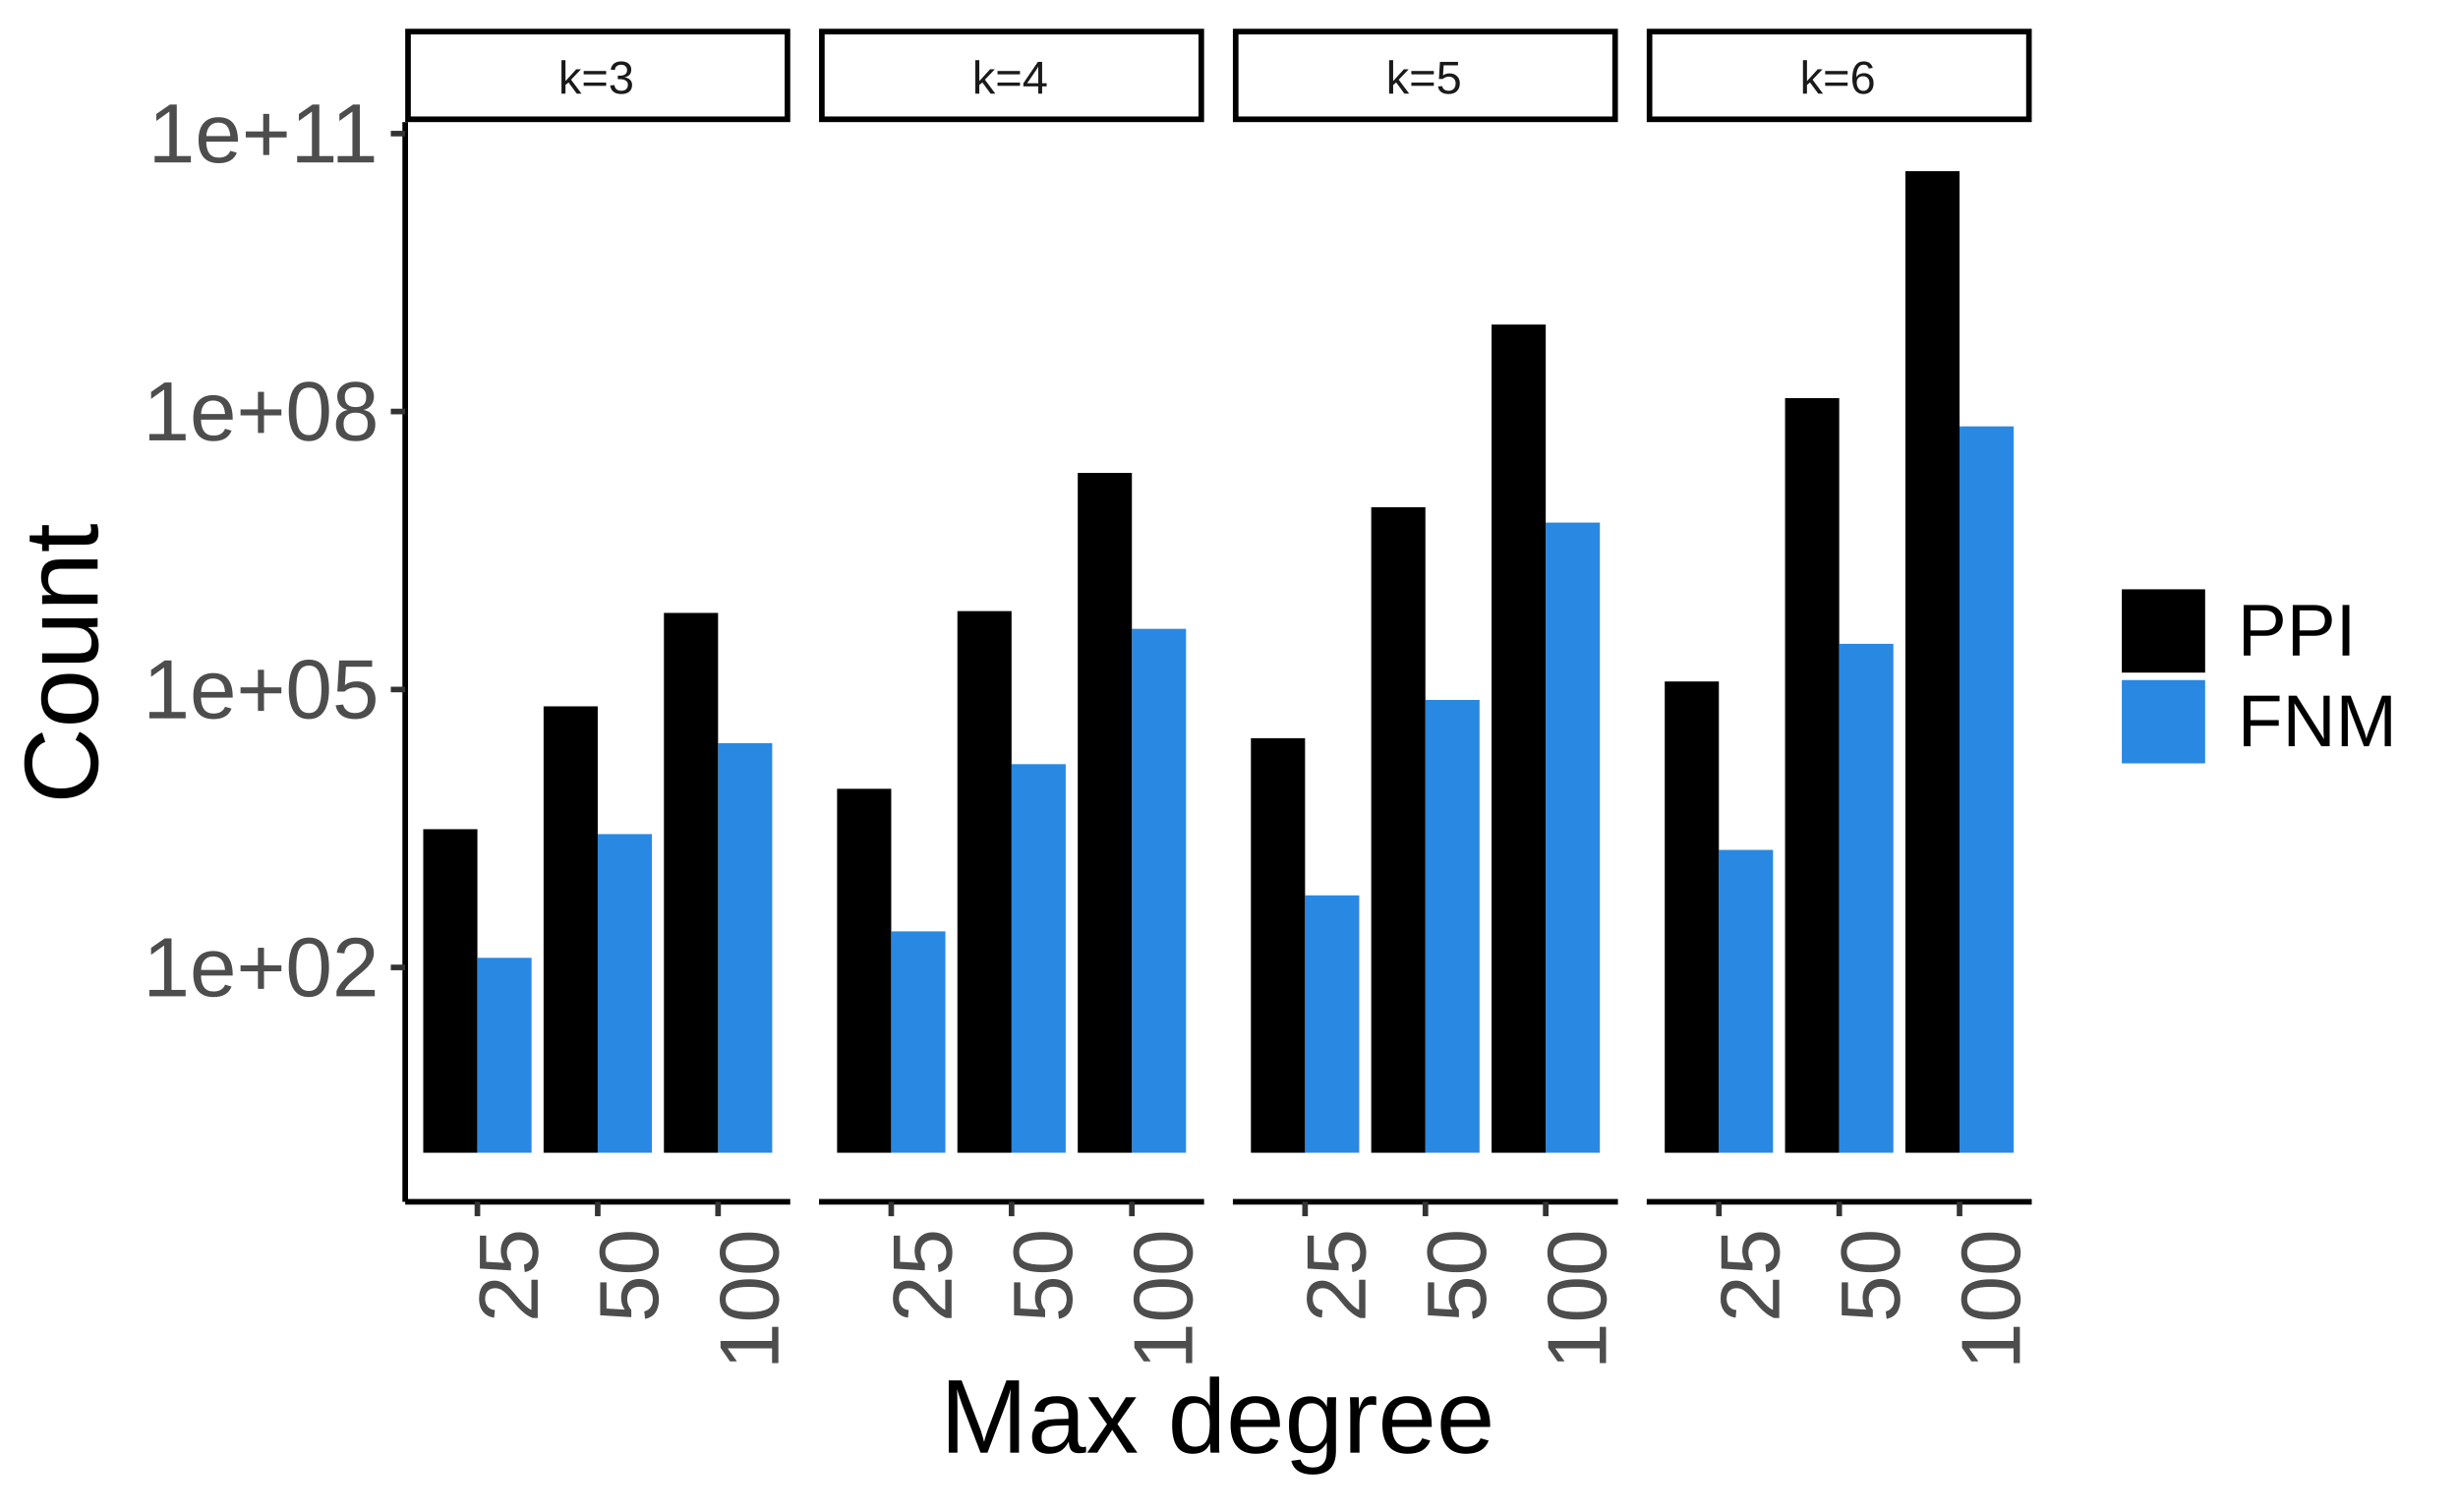 <?xml version="1.0" encoding="UTF-8"?>
<svg xmlns="http://www.w3.org/2000/svg" xmlns:xlink="http://www.w3.org/1999/xlink" width="468pt" height="288pt" viewBox="0 0 468 288" version="1.1">
<defs>
<g>
<symbol overflow="visible" id="glyph0-0">
<path style="stroke:none;" d="M 0.875 -6.047 L 5.719 -6.047 L 5.719 0 L 0.875 0 Z M 1.203 -5.719 L 1.203 -0.328 L 5.391 -0.328 L 5.391 -5.719 Z M 1.203 -5.719 "/>
</symbol>
<symbol overflow="visible" id="glyph0-1">
<path style="stroke:none;" d="M 3.5 0 L 1.938 -2.125 L 1.359 -1.656 L 1.359 0 L 0.594 0 L 0.594 -6.375 L 1.359 -6.375 L 1.359 -2.391 L 3.406 -4.641 L 4.312 -4.641 L 2.422 -2.656 L 4.406 0 Z M 3.5 0 "/>
</symbol>
<symbol overflow="visible" id="glyph0-2">
<path style="stroke:none;" d="M 0.422 -3.672 L 0.422 -4.312 L 4.703 -4.312 L 4.703 -3.672 Z M 0.422 -1.484 L 0.422 -2.109 L 4.703 -2.109 L 4.703 -1.484 Z M 0.422 -1.484 "/>
</symbol>
<symbol overflow="visible" id="glyph0-3">
<path style="stroke:none;" d="M 4.5 -1.672 C 4.5 -1.109 4.32 -0.676 3.969 -0.375 C 3.613 -0.07 3.109 0.078 2.453 0.078 C 1.836 0.078 1.348 -0.055 0.984 -0.328 C 0.617 -0.609 0.398 -1.02 0.328 -1.562 L 1.141 -1.625 C 1.234 -0.906 1.672 -0.547 2.453 -0.547 C 2.836 -0.547 3.141 -0.641 3.359 -0.828 C 3.586 -1.023 3.703 -1.316 3.703 -1.703 C 3.703 -2.023 3.57 -2.281 3.312 -2.469 C 3.062 -2.656 2.695 -2.75 2.219 -2.75 L 1.781 -2.75 L 1.781 -3.422 L 2.203 -3.422 C 2.629 -3.422 2.957 -3.508 3.188 -3.688 C 3.426 -3.875 3.547 -4.129 3.547 -4.453 C 3.547 -4.773 3.445 -5.031 3.25 -5.219 C 3.062 -5.406 2.781 -5.5 2.406 -5.5 C 2.07 -5.5 1.797 -5.41 1.578 -5.234 C 1.367 -5.066 1.25 -4.82 1.219 -4.5 L 0.438 -4.562 C 0.5 -5.062 0.703 -5.445 1.047 -5.719 C 1.398 -6 1.859 -6.141 2.422 -6.141 C 3.023 -6.141 3.492 -6 3.828 -5.719 C 4.172 -5.438 4.344 -5.047 4.344 -4.547 C 4.344 -4.148 4.234 -3.832 4.016 -3.594 C 3.797 -3.352 3.484 -3.191 3.078 -3.109 L 3.078 -3.094 C 3.523 -3.039 3.875 -2.883 4.125 -2.625 C 4.375 -2.375 4.5 -2.055 4.5 -1.672 Z M 4.5 -1.672 "/>
</symbol>
<symbol overflow="visible" id="glyph0-4">
<path style="stroke:none;" d="M 3.781 -1.375 L 3.781 0 L 3.047 0 L 3.047 -1.375 L 0.203 -1.375 L 0.203 -1.969 L 2.969 -6.047 L 3.781 -6.047 L 3.781 -1.984 L 4.641 -1.984 L 4.641 -1.375 Z M 3.047 -5.188 C 3.047 -5.164 3.008 -5.086 2.938 -4.953 C 2.863 -4.816 2.805 -4.723 2.766 -4.672 L 1.219 -2.391 L 0.984 -2.062 L 0.922 -1.984 L 3.047 -1.984 Z M 3.047 -5.188 "/>
</symbol>
<symbol overflow="visible" id="glyph0-5">
<path style="stroke:none;" d="M 4.516 -1.969 C 4.516 -1.332 4.328 -0.832 3.953 -0.469 C 3.578 -0.102 3.051 0.078 2.375 0.078 C 1.812 0.078 1.352 -0.039 1 -0.281 C 0.656 -0.531 0.441 -0.891 0.359 -1.359 L 1.141 -1.438 C 1.297 -0.844 1.711 -0.547 2.391 -0.547 C 2.805 -0.547 3.129 -0.672 3.359 -0.922 C 3.598 -1.172 3.719 -1.516 3.719 -1.953 C 3.719 -2.336 3.598 -2.645 3.359 -2.875 C 3.129 -3.113 2.812 -3.234 2.406 -3.234 C 2.195 -3.234 2.004 -3.195 1.828 -3.125 C 1.648 -3.062 1.469 -2.953 1.281 -2.797 L 0.531 -2.797 L 0.734 -6.047 L 4.172 -6.047 L 4.172 -5.391 L 1.438 -5.391 L 1.312 -3.469 C 1.656 -3.727 2.07 -3.859 2.562 -3.859 C 3.164 -3.859 3.641 -3.68 3.984 -3.328 C 4.336 -2.984 4.516 -2.531 4.516 -1.969 Z M 4.516 -1.969 "/>
</symbol>
<symbol overflow="visible" id="glyph0-6">
<path style="stroke:none;" d="M 4.5 -1.984 C 4.5 -1.336 4.328 -0.832 3.984 -0.469 C 3.641 -0.102 3.16 0.078 2.547 0.078 C 1.867 0.078 1.348 -0.172 0.984 -0.672 C 0.629 -1.18 0.453 -1.922 0.453 -2.891 C 0.453 -3.93 0.641 -4.734 1.016 -5.297 C 1.391 -5.859 1.922 -6.141 2.609 -6.141 C 3.523 -6.141 4.102 -5.727 4.344 -4.906 L 3.594 -4.781 C 3.445 -5.27 3.117 -5.516 2.609 -5.516 C 2.16 -5.516 1.816 -5.305 1.578 -4.891 C 1.336 -4.484 1.219 -3.891 1.219 -3.109 C 1.352 -3.367 1.547 -3.566 1.797 -3.703 C 2.055 -3.836 2.352 -3.906 2.688 -3.906 C 3.238 -3.906 3.676 -3.727 4 -3.375 C 4.332 -3.031 4.5 -2.566 4.5 -1.984 Z M 3.719 -1.953 C 3.719 -2.391 3.609 -2.723 3.391 -2.953 C 3.18 -3.191 2.883 -3.312 2.5 -3.312 C 2.133 -3.312 1.844 -3.207 1.625 -3 C 1.406 -2.789 1.297 -2.5 1.297 -2.125 C 1.297 -1.664 1.41 -1.285 1.641 -0.984 C 1.867 -0.68 2.164 -0.531 2.531 -0.531 C 2.895 -0.531 3.18 -0.656 3.391 -0.906 C 3.609 -1.156 3.719 -1.504 3.719 -1.953 Z M 3.719 -1.953 "/>
</symbol>
<symbol overflow="visible" id="glyph1-0">
<path style="stroke:none;" d="M -11.016 -1.609 L -11.016 -10.391 L 0 -10.391 L 0 -1.609 Z M -10.422 -2.203 L -0.594 -2.203 L -0.594 -9.797 L -10.422 -9.797 Z M -10.422 -2.203 "/>
</symbol>
<symbol overflow="visible" id="glyph1-1">
<path style="stroke:none;" d="M 0 -0.812 L -1 -0.812 C -1.602 -1.07 -2.141 -1.395 -2.609 -1.781 C -3.078 -2.164 -3.5 -2.566 -3.875 -2.984 C -4.25 -3.41 -4.598 -3.828 -4.922 -4.234 C -5.242 -4.648 -5.566 -5.023 -5.891 -5.359 C -6.211 -5.691 -6.551 -5.961 -6.906 -6.172 C -7.258 -6.379 -7.66 -6.484 -8.109 -6.484 C -8.711 -6.484 -9.18 -6.305 -9.516 -5.953 C -9.848 -5.598 -10.016 -5.102 -10.016 -4.469 C -10.016 -3.875 -9.852 -3.379 -9.531 -2.984 C -9.207 -2.598 -8.75 -2.375 -8.156 -2.312 L -8.297 -0.875 C -9.172 -0.977 -9.867 -1.348 -10.391 -1.984 C -10.91 -2.629 -11.172 -3.457 -11.172 -4.469 C -11.172 -5.582 -10.91 -6.438 -10.391 -7.031 C -9.867 -7.625 -9.125 -7.922 -8.156 -7.922 C -7.727 -7.922 -7.301 -7.82 -6.875 -7.625 C -6.457 -7.438 -6.035 -7.148 -5.609 -6.766 C -5.191 -6.379 -4.539 -5.641 -3.656 -4.547 C -3.164 -3.953 -2.723 -3.477 -2.328 -3.125 C -1.941 -2.77 -1.566 -2.516 -1.203 -2.359 L -1.203 -8.094 L 0 -8.094 Z M 0 -0.812 "/>
</symbol>
<symbol overflow="visible" id="glyph1-2">
<path style="stroke:none;" d="M -3.594 -8.234 C -2.426 -8.234 -1.508 -7.883 -0.844 -7.188 C -0.176 -6.5 0.156 -5.547 0.156 -4.328 C 0.156 -3.297 -0.066 -2.461 -0.516 -1.828 C -0.961 -1.203 -1.613 -0.805 -2.469 -0.641 L -2.625 -2.062 C -1.539 -2.363 -1 -3.129 -1 -4.359 C -1 -5.109 -1.223 -5.695 -1.672 -6.125 C -2.129 -6.551 -2.758 -6.766 -3.562 -6.766 C -4.25 -6.766 -4.805 -6.551 -5.234 -6.125 C -5.66 -5.695 -5.875 -5.117 -5.875 -4.391 C -5.875 -4.004 -5.812 -3.645 -5.688 -3.312 C -5.57 -2.988 -5.375 -2.664 -5.094 -2.344 L -5.094 -0.969 L -11.016 -1.328 L -11.016 -7.594 L -9.812 -7.594 L -9.812 -2.609 L -6.328 -2.406 C -6.797 -3.008 -7.031 -3.766 -7.031 -4.672 C -7.031 -5.754 -6.711 -6.617 -6.078 -7.266 C -5.441 -7.91 -4.613 -8.234 -3.594 -8.234 Z M -3.594 -8.234 "/>
</symbol>
<symbol overflow="visible" id="glyph1-3">
<path style="stroke:none;" d="M -5.516 -8.281 C -3.672 -8.281 -2.266 -7.953 -1.297 -7.297 C -0.328 -6.648 0.156 -5.695 0.156 -4.438 C 0.156 -3.164 -0.32 -2.211 -1.281 -1.578 C -2.25 -0.941 -3.66 -0.625 -5.516 -0.625 C -7.398 -0.625 -8.812 -0.93 -9.75 -1.547 C -10.695 -2.172 -11.172 -3.148 -11.172 -4.484 C -11.172 -5.773 -10.691 -6.727 -9.734 -7.344 C -8.785 -7.969 -7.379 -8.281 -5.516 -8.281 Z M -5.516 -6.844 C -7.098 -6.844 -8.242 -6.66 -8.953 -6.297 C -9.672 -5.93 -10.031 -5.328 -10.031 -4.484 C -10.031 -3.617 -9.676 -2.992 -8.969 -2.609 C -8.27 -2.234 -7.117 -2.047 -5.516 -2.047 C -3.953 -2.047 -2.805 -2.238 -2.078 -2.625 C -1.359 -3.008 -1 -3.617 -1 -4.453 C -1 -5.273 -1.367 -5.879 -2.109 -6.266 C -2.848 -6.648 -3.984 -6.844 -5.516 -6.844 Z M -5.516 -6.844 "/>
</symbol>
<symbol overflow="visible" id="glyph1-4">
<path style="stroke:none;" d="M 0 -1.219 L -1.203 -1.219 L -1.203 -4.031 L -9.672 -4.031 L -7.891 -1.547 L -9.219 -1.547 L -11.016 -4.141 L -11.016 -5.438 L -1.203 -5.438 L -1.203 -8.125 L 0 -8.125 Z M 0 -1.219 "/>
</symbol>
<symbol overflow="visible" id="glyph2-0">
<path style="stroke:none;" d="M 1.609 -11.016 L 10.391 -11.016 L 10.391 0 L 1.609 0 Z M 2.203 -10.422 L 2.203 -0.594 L 9.797 -0.594 L 9.797 -10.422 Z M 2.203 -10.422 "/>
</symbol>
<symbol overflow="visible" id="glyph2-1">
<path style="stroke:none;" d="M 1.219 0 L 1.219 -1.203 L 4.031 -1.203 L 4.031 -9.672 L 1.547 -7.891 L 1.547 -9.219 L 4.141 -11.016 L 5.438 -11.016 L 5.438 -1.203 L 8.125 -1.203 L 8.125 0 Z M 1.219 0 "/>
</symbol>
<symbol overflow="visible" id="glyph2-2">
<path style="stroke:none;" d="M 2.156 -3.938 C 2.156 -2.969 2.352 -2.219 2.75 -1.688 C 3.156 -1.164 3.742 -0.906 4.516 -0.906 C 5.129 -0.906 5.617 -1.023 5.984 -1.266 C 6.348 -1.516 6.598 -1.828 6.734 -2.203 L 7.969 -1.844 C 7.457 -0.508 6.305 0.156 4.516 0.156 C 3.266 0.156 2.312 -0.211 1.656 -0.953 C 1.008 -1.703 0.688 -2.812 0.688 -4.281 C 0.688 -5.676 1.008 -6.742 1.656 -7.484 C 2.312 -8.234 3.25 -8.609 4.469 -8.609 C 6.945 -8.609 8.188 -7.113 8.188 -4.125 L 8.188 -3.938 Z M 6.734 -5.016 C 6.66 -5.898 6.438 -6.547 6.062 -6.953 C 5.688 -7.367 5.145 -7.578 4.438 -7.578 C 3.758 -7.578 3.219 -7.348 2.812 -6.891 C 2.414 -6.43 2.203 -5.805 2.172 -5.016 Z M 6.734 -5.016 "/>
</symbol>
<symbol overflow="visible" id="glyph2-3">
<path style="stroke:none;" d="M 5.25 -4.75 L 5.25 -1.406 L 4.094 -1.406 L 4.094 -4.75 L 0.781 -4.75 L 0.781 -5.891 L 4.094 -5.891 L 4.094 -9.234 L 5.25 -9.234 L 5.25 -5.891 L 8.562 -5.891 L 8.562 -4.75 Z M 5.25 -4.75 "/>
</symbol>
<symbol overflow="visible" id="glyph2-4">
<path style="stroke:none;" d="M 8.281 -5.516 C 8.281 -3.672 7.953 -2.266 7.297 -1.297 C 6.648 -0.328 5.695 0.156 4.438 0.156 C 3.164 0.156 2.211 -0.32 1.578 -1.281 C 0.941 -2.25 0.625 -3.66 0.625 -5.516 C 0.625 -7.398 0.93 -8.812 1.547 -9.75 C 2.172 -10.695 3.148 -11.172 4.484 -11.172 C 5.773 -11.172 6.727 -10.691 7.344 -9.734 C 7.969 -8.785 8.281 -7.379 8.281 -5.516 Z M 6.844 -5.516 C 6.844 -7.098 6.66 -8.242 6.297 -8.953 C 5.93 -9.672 5.328 -10.031 4.484 -10.031 C 3.617 -10.031 2.992 -9.676 2.609 -8.969 C 2.234 -8.27 2.047 -7.117 2.047 -5.516 C 2.047 -3.953 2.238 -2.805 2.625 -2.078 C 3.008 -1.359 3.617 -1 4.453 -1 C 5.273 -1 5.879 -1.367 6.266 -2.109 C 6.648 -2.848 6.844 -3.984 6.844 -5.516 Z M 6.844 -5.516 "/>
</symbol>
<symbol overflow="visible" id="glyph2-5">
<path style="stroke:none;" d="M 0.812 0 L 0.812 -1 C 1.07 -1.602 1.395 -2.141 1.781 -2.609 C 2.164 -3.078 2.566 -3.5 2.984 -3.875 C 3.41 -4.25 3.828 -4.598 4.234 -4.922 C 4.648 -5.242 5.023 -5.566 5.359 -5.891 C 5.691 -6.211 5.961 -6.551 6.172 -6.906 C 6.379 -7.258 6.484 -7.66 6.484 -8.109 C 6.484 -8.711 6.305 -9.18 5.953 -9.516 C 5.598 -9.848 5.102 -10.016 4.469 -10.016 C 3.875 -10.016 3.379 -9.852 2.984 -9.531 C 2.598 -9.207 2.375 -8.75 2.312 -8.156 L 0.875 -8.297 C 0.977 -9.172 1.348 -9.867 1.984 -10.391 C 2.629 -10.91 3.457 -11.172 4.469 -11.172 C 5.582 -11.172 6.438 -10.91 7.031 -10.391 C 7.625 -9.867 7.922 -9.125 7.922 -8.156 C 7.922 -7.727 7.82 -7.301 7.625 -6.875 C 7.438 -6.457 7.148 -6.035 6.766 -5.609 C 6.379 -5.191 5.641 -4.539 4.547 -3.656 C 3.953 -3.164 3.477 -2.723 3.125 -2.328 C 2.77 -1.941 2.516 -1.566 2.359 -1.203 L 8.094 -1.203 L 8.094 0 Z M 0.812 0 "/>
</symbol>
<symbol overflow="visible" id="glyph2-6">
<path style="stroke:none;" d="M 8.234 -3.594 C 8.234 -2.426 7.883 -1.508 7.188 -0.844 C 6.5 -0.176 5.547 0.156 4.328 0.156 C 3.297 0.156 2.461 -0.066 1.828 -0.516 C 1.203 -0.961 0.805 -1.613 0.641 -2.469 L 2.062 -2.625 C 2.363 -1.539 3.129 -1 4.359 -1 C 5.109 -1 5.695 -1.223 6.125 -1.672 C 6.551 -2.129 6.766 -2.758 6.766 -3.562 C 6.766 -4.25 6.551 -4.805 6.125 -5.234 C 5.695 -5.66 5.117 -5.875 4.391 -5.875 C 4.004 -5.875 3.645 -5.812 3.312 -5.688 C 2.988 -5.57 2.664 -5.375 2.344 -5.094 L 0.969 -5.094 L 1.328 -11.016 L 7.594 -11.016 L 7.594 -9.812 L 2.609 -9.812 L 2.406 -6.328 C 3.008 -6.797 3.766 -7.031 4.672 -7.031 C 5.754 -7.031 6.617 -6.711 7.266 -6.078 C 7.91 -5.441 8.234 -4.613 8.234 -3.594 Z M 8.234 -3.594 "/>
</symbol>
<symbol overflow="visible" id="glyph2-7">
<path style="stroke:none;" d="M 8.203 -3.078 C 8.203 -2.055 7.879 -1.258 7.234 -0.688 C 6.586 -0.125 5.66 0.156 4.453 0.156 C 3.273 0.156 2.352 -0.117 1.688 -0.672 C 1.031 -1.234 0.703 -2.031 0.703 -3.062 C 0.703 -3.781 0.906 -4.383 1.312 -4.875 C 1.727 -5.363 2.254 -5.66 2.891 -5.766 L 2.891 -5.797 C 2.297 -5.93 1.82 -6.234 1.469 -6.703 C 1.125 -7.172 0.953 -7.723 0.953 -8.359 C 0.953 -9.191 1.266 -9.867 1.891 -10.391 C 2.523 -10.91 3.367 -11.172 4.422 -11.172 C 5.504 -11.172 6.359 -10.914 6.984 -10.406 C 7.617 -9.895 7.938 -9.207 7.938 -8.344 C 7.938 -7.707 7.758 -7.156 7.406 -6.688 C 7.062 -6.219 6.586 -5.926 5.984 -5.812 L 5.984 -5.781 C 6.68 -5.664 7.223 -5.363 7.609 -4.875 C 8.004 -4.395 8.203 -3.797 8.203 -3.078 Z M 6.469 -8.266 C 6.469 -9.504 5.785 -10.125 4.422 -10.125 C 3.766 -10.125 3.258 -9.969 2.906 -9.656 C 2.562 -9.344 2.391 -8.879 2.391 -8.266 C 2.391 -7.629 2.566 -7.145 2.922 -6.812 C 3.285 -6.488 3.789 -6.328 4.438 -6.328 C 5.102 -6.328 5.609 -6.477 5.953 -6.781 C 6.297 -7.082 6.469 -7.578 6.469 -8.266 Z M 6.75 -3.203 C 6.75 -3.891 6.547 -4.406 6.141 -4.75 C 5.734 -5.094 5.16 -5.266 4.422 -5.266 C 3.711 -5.266 3.156 -5.078 2.75 -4.703 C 2.352 -4.336 2.156 -3.828 2.156 -3.172 C 2.156 -1.66 2.926 -0.906 4.469 -0.906 C 5.238 -0.906 5.812 -1.086 6.188 -1.453 C 6.562 -1.816 6.75 -2.398 6.75 -3.203 Z M 6.75 -3.203 "/>
</symbol>
<symbol overflow="visible" id="glyph3-0">
<path style="stroke:none;" d="M 2 -13.766 L 12.984 -13.766 L 12.984 0 L 2 0 Z M 2.75 -13.016 L 2.75 -0.75 L 12.25 -0.75 L 12.25 -13.016 Z M 2.75 -13.016 "/>
</symbol>
<symbol overflow="visible" id="glyph3-1">
<path style="stroke:none;" d="M 13.344 0 L 13.344 -9.188 C 13.344 -10.195 13.367 -11.172 13.422 -12.109 C 13.109 -10.941 12.82 -10.031 12.562 -9.375 L 9.016 0 L 7.703 0 L 4.109 -9.375 L 3.562 -11.031 L 3.234 -12.109 L 3.266 -11.031 L 3.297 -9.188 L 3.297 0 L 1.641 0 L 1.641 -13.766 L 4.094 -13.766 L 7.75 -4.219 C 7.883 -3.832 8.008 -3.422 8.125 -2.984 C 8.25 -2.547 8.332 -2.227 8.375 -2.031 C 8.426 -2.289 8.535 -2.688 8.703 -3.219 C 8.867 -3.75 8.977 -4.082 9.031 -4.219 L 12.625 -13.766 L 15.016 -13.766 L 15.016 0 Z M 13.344 0 "/>
</symbol>
<symbol overflow="visible" id="glyph3-2">
<path style="stroke:none;" d="M 4.047 0.203 C 2.984 0.203 2.18 -0.078 1.641 -0.641 C 1.109 -1.203 0.844 -1.973 0.844 -2.953 C 0.844 -4.047 1.203 -4.883 1.922 -5.469 C 2.648 -6.051 3.812 -6.363 5.406 -6.406 L 7.781 -6.453 L 7.781 -7.016 C 7.781 -7.879 7.598 -8.492 7.234 -8.859 C 6.867 -9.234 6.297 -9.422 5.516 -9.422 C 4.734 -9.422 4.16 -9.285 3.797 -9.016 C 3.441 -8.754 3.227 -8.332 3.156 -7.75 L 1.312 -7.906 C 1.613 -9.812 3.031 -10.766 5.562 -10.766 C 6.883 -10.766 7.879 -10.457 8.547 -9.844 C 9.223 -9.238 9.562 -8.359 9.562 -7.203 L 9.562 -2.656 C 9.562 -2.133 9.629 -1.738 9.766 -1.469 C 9.898 -1.207 10.16 -1.078 10.547 -1.078 C 10.711 -1.078 10.906 -1.102 11.125 -1.156 L 11.125 -0.062 C 10.676 0.039 10.223 0.094 9.766 0.094 C 9.117 0.094 8.645 -0.07 8.344 -0.406 C 8.051 -0.75 7.883 -1.285 7.844 -2.016 L 7.781 -2.016 C 7.332 -1.211 6.812 -0.641 6.219 -0.297 C 5.625 0.035 4.898 0.203 4.047 0.203 Z M 4.438 -1.125 C 5.082 -1.125 5.656 -1.27 6.156 -1.562 C 6.664 -1.852 7.062 -2.254 7.344 -2.766 C 7.633 -3.273 7.781 -3.801 7.781 -4.344 L 7.781 -5.219 L 5.859 -5.172 C 5.035 -5.16 4.41 -5.078 3.984 -4.922 C 3.555 -4.766 3.227 -4.523 3 -4.203 C 2.77 -3.879 2.656 -3.453 2.656 -2.922 C 2.656 -2.348 2.805 -1.906 3.109 -1.594 C 3.422 -1.281 3.863 -1.125 4.438 -1.125 Z M 4.438 -1.125 "/>
</symbol>
<symbol overflow="visible" id="glyph3-3">
<path style="stroke:none;" d="M 7.828 0 L 4.984 -4.344 L 2.125 0 L 0.219 0 L 3.984 -5.438 L 0.406 -10.562 L 2.344 -10.562 L 4.984 -6.453 L 7.594 -10.562 L 9.562 -10.562 L 5.984 -5.453 L 9.781 0 Z M 7.828 0 "/>
</symbol>
<symbol overflow="visible" id="glyph3-4">
<path style="stroke:none;" d=""/>
</symbol>
<symbol overflow="visible" id="glyph3-5">
<path style="stroke:none;" d="M 8.016 -1.703 C 7.691 -1.023 7.258 -0.535 6.719 -0.234 C 6.188 0.055 5.523 0.203 4.734 0.203 C 3.391 0.203 2.406 -0.242 1.781 -1.141 C 1.156 -2.047 0.844 -3.41 0.844 -5.234 C 0.844 -8.922 2.141 -10.766 4.734 -10.766 C 5.523 -10.766 6.188 -10.617 6.719 -10.328 C 7.258 -10.035 7.691 -9.566 8.016 -8.922 L 8.031 -8.922 L 8.016 -10.109 L 8.016 -14.5 L 9.781 -14.5 L 9.781 -2.172 C 9.781 -1.078 9.797 -0.352 9.828 0 L 8.156 0 C 8.133 -0.102 8.113 -0.344 8.094 -0.719 C 8.07 -1.102 8.062 -1.43 8.062 -1.703 Z M 2.688 -5.297 C 2.688 -3.816 2.879 -2.754 3.266 -2.109 C 3.66 -1.473 4.297 -1.156 5.172 -1.156 C 6.172 -1.156 6.895 -1.5 7.344 -2.188 C 7.789 -2.883 8.016 -3.957 8.016 -5.406 C 8.016 -6.812 7.789 -7.836 7.344 -8.484 C 6.895 -9.141 6.18 -9.469 5.203 -9.469 C 4.316 -9.469 3.676 -9.141 3.281 -8.484 C 2.883 -7.828 2.688 -6.766 2.688 -5.297 Z M 2.688 -5.297 "/>
</symbol>
<symbol overflow="visible" id="glyph3-6">
<path style="stroke:none;" d="M 2.703 -4.906 C 2.703 -3.695 2.953 -2.766 3.453 -2.109 C 3.953 -1.453 4.68 -1.125 5.641 -1.125 C 6.398 -1.125 7.008 -1.273 7.469 -1.578 C 7.938 -1.891 8.25 -2.281 8.406 -2.75 L 9.953 -2.312 C 9.316 -0.633 7.879 0.203 5.641 0.203 C 4.078 0.203 2.883 -0.258 2.062 -1.188 C 1.25 -2.125 0.844 -3.516 0.844 -5.359 C 0.844 -7.098 1.25 -8.43 2.062 -9.359 C 2.883 -10.297 4.055 -10.766 5.578 -10.766 C 8.68 -10.766 10.234 -8.891 10.234 -5.141 L 10.234 -4.906 Z M 8.422 -6.266 C 8.316 -7.379 8.031 -8.191 7.562 -8.703 C 7.094 -9.211 6.422 -9.469 5.547 -9.469 C 4.691 -9.469 4.016 -9.18 3.516 -8.609 C 3.023 -8.035 2.758 -7.254 2.719 -6.266 Z M 8.422 -6.266 "/>
</symbol>
<symbol overflow="visible" id="glyph3-7">
<path style="stroke:none;" d="M 5.359 4.156 C 4.203 4.156 3.281 3.926 2.594 3.469 C 1.914 3.02 1.477 2.379 1.281 1.547 L 3.047 1.297 C 3.16 1.773 3.414 2.145 3.812 2.406 C 4.219 2.676 4.75 2.812 5.406 2.812 C 7.156 2.812 8.031 1.785 8.031 -0.266 L 8.031 -1.969 L 8.016 -1.969 C 7.68 -1.289 7.223 -0.781 6.641 -0.438 C 6.055 -0.094 5.379 0.078 4.609 0.078 C 3.316 0.078 2.363 -0.348 1.75 -1.203 C 1.145 -2.066 0.844 -3.422 0.844 -5.266 C 0.844 -7.129 1.164 -8.504 1.812 -9.391 C 2.469 -10.285 3.469 -10.734 4.812 -10.734 C 5.551 -10.734 6.195 -10.562 6.75 -10.219 C 7.301 -9.875 7.727 -9.391 8.031 -8.766 L 8.047 -8.766 C 8.047 -8.953 8.055 -9.285 8.078 -9.766 C 8.109 -10.254 8.141 -10.52 8.172 -10.562 L 9.828 -10.562 C 9.797 -10.219 9.781 -9.488 9.781 -8.375 L 9.781 -0.297 C 9.781 2.672 8.305 4.156 5.359 4.156 Z M 8.031 -5.281 C 8.031 -6.145 7.91 -6.883 7.672 -7.5 C 7.441 -8.125 7.113 -8.598 6.688 -8.922 C 6.258 -9.254 5.773 -9.422 5.234 -9.422 C 4.336 -9.422 3.68 -9.094 3.266 -8.438 C 2.859 -7.789 2.656 -6.738 2.656 -5.281 C 2.656 -3.832 2.848 -2.789 3.234 -2.156 C 3.617 -1.531 4.273 -1.219 5.203 -1.219 C 5.754 -1.219 6.242 -1.379 6.672 -1.703 C 7.109 -2.035 7.441 -2.504 7.672 -3.109 C 7.91 -3.723 8.031 -4.445 8.031 -5.281 Z M 8.031 -5.281 "/>
</symbol>
<symbol overflow="visible" id="glyph3-8">
<path style="stroke:none;" d="M 1.391 0 L 1.391 -8.109 C 1.391 -8.848 1.367 -9.664 1.328 -10.562 L 2.984 -10.562 C 3.035 -9.363 3.062 -8.645 3.062 -8.406 L 3.109 -8.406 C 3.391 -9.312 3.711 -9.93 4.078 -10.266 C 4.441 -10.598 4.953 -10.766 5.609 -10.766 C 5.848 -10.766 6.086 -10.734 6.328 -10.672 L 6.328 -9.047 C 6.098 -9.117 5.785 -9.156 5.391 -9.156 C 4.66 -9.156 4.102 -8.836 3.719 -8.203 C 3.332 -7.578 3.141 -6.68 3.141 -5.516 L 3.141 0 Z M 1.391 0 "/>
</symbol>
<symbol overflow="visible" id="glyph4-0">
<path style="stroke:none;" d="M -13.766 -2 L -13.766 -12.984 L 0 -12.984 L 0 -2 Z M -13.016 -2.75 L -0.75 -2.75 L -0.75 -12.25 L -13.016 -12.25 Z M -13.016 -2.75 "/>
</symbol>
<symbol overflow="visible" id="glyph4-1">
<path style="stroke:none;" d="M -12.438 -7.734 C -12.438 -6.211 -11.945 -5.023 -10.969 -4.172 C -9.988 -3.328 -8.645 -2.906 -6.938 -2.906 C -5.258 -2.906 -3.906 -3.348 -2.875 -4.234 C -1.852 -5.117 -1.344 -6.312 -1.344 -7.812 C -1.344 -9.738 -2.297 -11.188 -4.203 -12.156 L -3.438 -13.688 C -2.25 -13.113 -1.344 -12.312 -0.719 -11.281 C -0.102 -10.258 0.203 -9.07 0.203 -7.719 C 0.203 -6.332 -0.082 -5.133 -0.656 -4.125 C -1.238 -3.113 -2.066 -2.344 -3.141 -1.812 C -4.211 -1.281 -5.477 -1.016 -6.938 -1.016 C -9.133 -1.016 -10.852 -1.609 -12.094 -2.797 C -13.344 -3.984 -13.969 -5.625 -13.969 -7.719 C -13.969 -9.176 -13.68 -10.395 -13.109 -11.375 C -12.535 -12.363 -11.688 -13.094 -10.562 -13.562 L -9.969 -11.781 C -10.77 -11.469 -11.379 -10.957 -11.797 -10.25 C -12.223 -9.539 -12.438 -8.703 -12.438 -7.734 Z M -12.438 -7.734 "/>
</symbol>
<symbol overflow="visible" id="glyph4-2">
<path style="stroke:none;" d="M -5.297 -10.281 C -3.441 -10.281 -2.062 -9.875 -1.156 -9.062 C -0.25 -8.25 0.203 -7.066 0.203 -5.516 C 0.203 -3.973 -0.266 -2.805 -1.203 -2.016 C -2.148 -1.234 -3.516 -0.844 -5.297 -0.844 C -8.941 -0.844 -10.766 -2.422 -10.766 -5.578 C -10.766 -7.191 -10.316 -8.379 -9.422 -9.141 C -8.535 -9.898 -7.16 -10.281 -5.297 -10.281 Z M -5.297 -8.438 C -6.754 -8.438 -7.812 -8.219 -8.469 -7.781 C -9.133 -7.352 -9.469 -6.629 -9.469 -5.609 C -9.469 -4.578 -9.129 -3.832 -8.453 -3.375 C -7.773 -2.914 -6.723 -2.688 -5.297 -2.688 C -3.898 -2.688 -2.852 -2.91 -2.156 -3.359 C -1.457 -3.816 -1.109 -4.531 -1.109 -5.5 C -1.109 -6.551 -1.445 -7.301 -2.125 -7.75 C -2.801 -8.207 -3.859 -8.438 -5.297 -8.438 Z M -5.297 -8.438 "/>
</symbol>
<symbol overflow="visible" id="glyph4-3">
<path style="stroke:none;" d="M -10.562 -3.062 L -3.875 -3.062 C -3.176 -3.062 -2.633 -3.129 -2.25 -3.266 C -1.863 -3.41 -1.582 -3.629 -1.406 -3.922 C -1.238 -4.223 -1.156 -4.664 -1.156 -5.25 C -1.156 -6.094 -1.445 -6.758 -2.031 -7.25 C -2.613 -7.738 -3.414 -7.984 -4.438 -7.984 L -10.562 -7.984 L -10.562 -9.734 L -2.25 -9.734 C -1.02 -9.734 -0.27 -9.754 0 -9.797 L 0 -8.141 C -0.031 -8.129 -0.117 -8.117 -0.266 -8.109 C -0.41 -8.109 -0.57 -8.102 -0.75 -8.094 C -0.938 -8.082 -1.289 -8.07 -1.812 -8.062 L -1.812 -8.031 C -1.082 -7.625 -0.562 -7.156 -0.25 -6.625 C 0.051 -6.094 0.203 -5.438 0.203 -4.656 C 0.203 -3.488 -0.082 -2.633 -0.656 -2.094 C -1.238 -1.562 -2.195 -1.297 -3.531 -1.297 L -10.562 -1.297 Z M -10.562 -3.062 "/>
</symbol>
<symbol overflow="visible" id="glyph4-4">
<path style="stroke:none;" d="M 0 -8.062 L -6.703 -8.062 C -7.398 -8.062 -7.938 -7.988 -8.312 -7.844 C -8.695 -7.707 -8.973 -7.488 -9.141 -7.188 C -9.316 -6.895 -9.406 -6.457 -9.406 -5.875 C -9.406 -5.031 -9.113 -4.363 -8.531 -3.875 C -7.957 -3.383 -7.156 -3.141 -6.125 -3.141 L 0 -3.141 L 0 -1.391 L -8.312 -1.391 C -9.539 -1.391 -10.289 -1.367 -10.562 -1.328 L -10.562 -2.984 C -10.531 -2.992 -10.441 -3 -10.297 -3 C -10.16 -3.008 -10 -3.02 -9.812 -3.031 C -9.625 -3.039 -9.273 -3.051 -8.766 -3.062 L -8.766 -3.094 C -9.492 -3.5 -10.008 -3.969 -10.312 -4.5 C -10.613 -5.031 -10.766 -5.688 -10.766 -6.469 C -10.766 -7.633 -10.473 -8.484 -9.891 -9.016 C -9.316 -9.555 -8.367 -9.828 -7.047 -9.828 L 0 -9.828 Z M 0 -8.062 "/>
</symbol>
<symbol overflow="visible" id="glyph4-5">
<path style="stroke:none;" d="M -0.078 -5.406 C 0.078 -4.832 0.156 -4.242 0.156 -3.641 C 0.156 -2.234 -0.641 -1.531 -2.234 -1.531 L -9.281 -1.531 L -9.281 -0.297 L -10.562 -0.297 L -10.562 -1.594 L -12.938 -2.109 L -12.938 -3.281 L -10.562 -3.281 L -10.562 -5.234 L -9.281 -5.234 L -9.281 -3.281 L -2.625 -3.281 C -2.113 -3.281 -1.754 -3.363 -1.547 -3.531 C -1.336 -3.695 -1.234 -3.984 -1.234 -4.391 C -1.234 -4.629 -1.281 -4.969 -1.375 -5.406 Z M -0.078 -5.406 "/>
</symbol>
<symbol overflow="visible" id="glyph5-0">
<path style="stroke:none;" d="M 1.406 -9.625 L 9.094 -9.625 L 9.094 0 L 1.406 0 Z M 1.922 -9.109 L 1.922 -0.516 L 8.578 -0.516 L 8.578 -9.109 Z M 1.922 -9.109 "/>
</symbol>
<symbol overflow="visible" id="glyph5-1">
<path style="stroke:none;" d="M 8.594 -6.734 C 8.594 -5.816 8.297 -5.086 7.703 -4.547 C 7.109 -4.016 6.301 -3.75 5.281 -3.75 L 2.453 -3.75 L 2.453 0 L 1.156 0 L 1.156 -9.625 L 5.203 -9.625 C 6.285 -9.625 7.117 -9.367 7.703 -8.859 C 8.297 -8.359 8.594 -7.648 8.594 -6.734 Z M 7.281 -6.719 C 7.281 -7.969 6.535 -8.594 5.047 -8.594 L 2.453 -8.594 L 2.453 -4.781 L 5.094 -4.781 C 6.551 -4.781 7.281 -5.426 7.281 -6.719 Z M 7.281 -6.719 "/>
</symbol>
<symbol overflow="visible" id="glyph5-2">
<path style="stroke:none;" d="M 1.297 0 L 1.297 -9.625 L 2.594 -9.625 L 2.594 0 Z M 1.297 0 "/>
</symbol>
<symbol overflow="visible" id="glyph5-3">
<path style="stroke:none;" d="M 2.453 -8.562 L 2.453 -4.984 L 7.828 -4.984 L 7.828 -3.906 L 2.453 -3.906 L 2.453 0 L 1.156 0 L 1.156 -9.625 L 7.984 -9.625 L 7.984 -8.562 Z M 2.453 -8.562 "/>
</symbol>
<symbol overflow="visible" id="glyph5-4">
<path style="stroke:none;" d="M 7.391 0 L 2.25 -8.203 L 2.281 -7.547 L 2.312 -6.406 L 2.312 0 L 1.156 0 L 1.156 -9.625 L 2.672 -9.625 L 7.875 -1.375 C 7.82 -2.27 7.797 -2.914 7.797 -3.312 L 7.797 -9.625 L 8.969 -9.625 L 8.969 0 Z M 7.391 0 "/>
</symbol>
<symbol overflow="visible" id="glyph5-5">
<path style="stroke:none;" d="M 9.344 0 L 9.344 -6.422 C 9.344 -7.141 9.363 -7.828 9.406 -8.484 C 9.176 -7.66 8.973 -7.02 8.797 -6.562 L 6.312 0 L 5.391 0 L 2.875 -6.562 L 2.484 -7.719 L 2.266 -8.484 L 2.281 -7.719 L 2.312 -6.422 L 2.312 0 L 1.156 0 L 1.156 -9.625 L 2.859 -9.625 L 5.422 -2.953 C 5.516 -2.68 5.602 -2.391 5.688 -2.078 C 5.77 -1.773 5.828 -1.555 5.859 -1.422 C 5.891 -1.609 5.961 -1.883 6.078 -2.25 C 6.203 -2.625 6.285 -2.859 6.328 -2.953 L 8.844 -9.625 L 10.516 -9.625 L 10.516 0 Z M 9.344 0 "/>
</symbol>
</g>
<clipPath id="clip1">
  <path d="M 77.152 23.246 L 150.465 23.246 L 150.465 228.848 L 77.152 228.848 Z M 77.152 23.246 "/>
</clipPath>
<clipPath id="clip2">
  <path d="M 155.945 23.246 L 229.258 23.246 L 229.258 228.848 L 155.945 228.848 Z M 155.945 23.246 "/>
</clipPath>
<clipPath id="clip3">
  <path d="M 234.738 23.246 L 308.051 23.246 L 308.051 228.848 L 234.738 228.848 Z M 234.738 23.246 "/>
</clipPath>
<clipPath id="clip4">
  <path d="M 313.531 23.246 L 386.844 23.246 L 386.844 228.848 L 313.531 228.848 Z M 313.531 23.246 "/>
</clipPath>
<clipPath id="clip5">
  <path d="M 77.152 5.48 L 150.465 5.48 L 150.465 23.246 L 77.152 23.246 Z M 77.152 5.48 "/>
</clipPath>
<clipPath id="clip6">
  <path d="M 155.945 5.48 L 229.258 5.48 L 229.258 23.246 L 155.945 23.246 Z M 155.945 5.48 "/>
</clipPath>
<clipPath id="clip7">
  <path d="M 234.738 5.48 L 308.051 5.48 L 308.051 23.246 L 234.738 23.246 Z M 234.738 5.48 "/>
</clipPath>
<clipPath id="clip8">
  <path d="M 313.531 5.48 L 386.844 5.48 L 386.844 23.246 L 313.531 23.246 Z M 313.531 5.48 "/>
</clipPath>
</defs>
<g id="surface20290">
<rect x="0" y="0" width="468" height="288" style="fill:rgb(100%,100%,100%);fill-opacity:1;stroke:none;"/>
<rect x="0" y="0" width="468" height="288" style="fill:rgb(100%,100%,100%);fill-opacity:1;stroke:none;"/>
<path style="fill:none;stroke-width:1.067;stroke-linecap:round;stroke-linejoin:round;stroke:rgb(100%,100%,100%);stroke-opacity:1;stroke-miterlimit:10;" d="M 0 288 L 468 288 L 468 0 L 0 0 Z M 0 288 "/>
<g clip-path="url(#clip1)" clip-rule="nonzero">
<path style=" stroke:none;fill-rule:nonzero;fill:rgb(100%,100%,100%);fill-opacity:1;" d="M 77.152 228.848 L 150.465 228.848 L 150.465 23.246 L 77.152 23.246 Z M 77.152 228.848 "/>
</g>
<path style=" stroke:none;fill-rule:nonzero;fill:rgb(16.078%,53.333%,88.627%);fill-opacity:1;" d="M 90.898 219.504 L 101.207 219.504 L 101.207 182.387 L 90.898 182.387 Z M 90.898 219.504 "/>
<path style=" stroke:none;fill-rule:nonzero;fill:rgb(0%,0%,0%);fill-opacity:1;" d="M 80.586 219.504 L 90.895 219.504 L 90.895 157.895 L 80.586 157.895 Z M 80.586 219.504 "/>
<path style=" stroke:none;fill-rule:nonzero;fill:rgb(16.078%,53.333%,88.627%);fill-opacity:1;" d="M 113.809 219.504 L 124.117 219.504 L 124.117 158.828 L 113.809 158.828 Z M 113.809 219.504 "/>
<path style=" stroke:none;fill-rule:nonzero;fill:rgb(0%,0%,0%);fill-opacity:1;" d="M 103.496 219.504 L 113.805 219.504 L 113.805 134.5 L 103.496 134.5 Z M 103.496 219.504 "/>
<path style=" stroke:none;fill-rule:nonzero;fill:rgb(16.078%,53.333%,88.627%);fill-opacity:1;" d="M 136.719 219.504 L 147.027 219.504 L 147.027 141.52 L 136.719 141.52 Z M 136.719 219.504 "/>
<path style=" stroke:none;fill-rule:nonzero;fill:rgb(0%,0%,0%);fill-opacity:1;" d="M 126.41 219.504 L 136.719 219.504 L 136.719 116.711 L 126.41 116.711 Z M 126.41 219.504 "/>
<g clip-path="url(#clip2)" clip-rule="nonzero">
<path style=" stroke:none;fill-rule:nonzero;fill:rgb(100%,100%,100%);fill-opacity:1;" d="M 155.945 228.848 L 229.258 228.848 L 229.258 23.246 L 155.945 23.246 Z M 155.945 228.848 "/>
</g>
<path style=" stroke:none;fill-rule:nonzero;fill:rgb(16.078%,53.333%,88.627%);fill-opacity:1;" d="M 169.691 219.504 L 180 219.504 L 180 177.352 L 169.691 177.352 Z M 169.691 219.504 "/>
<path style=" stroke:none;fill-rule:nonzero;fill:rgb(0%,0%,0%);fill-opacity:1;" d="M 159.379 219.504 L 169.688 219.504 L 169.688 150.203 L 159.379 150.203 Z M 159.379 219.504 "/>
<path style=" stroke:none;fill-rule:nonzero;fill:rgb(16.078%,53.333%,88.627%);fill-opacity:1;" d="M 192.602 219.504 L 202.91 219.504 L 202.91 145.512 L 192.602 145.512 Z M 192.602 219.504 "/>
<path style=" stroke:none;fill-rule:nonzero;fill:rgb(0%,0%,0%);fill-opacity:1;" d="M 182.289 219.504 L 192.598 219.504 L 192.598 116.367 L 182.289 116.367 Z M 182.289 219.504 "/>
<path style=" stroke:none;fill-rule:nonzero;fill:rgb(16.078%,53.333%,88.627%);fill-opacity:1;" d="M 215.512 219.504 L 225.82 219.504 L 225.82 119.742 L 215.512 119.742 Z M 215.512 219.504 "/>
<path style=" stroke:none;fill-rule:nonzero;fill:rgb(0%,0%,0%);fill-opacity:1;" d="M 205.203 219.504 L 215.512 219.504 L 215.512 90.055 L 205.203 90.055 Z M 205.203 219.504 "/>
<g clip-path="url(#clip3)" clip-rule="nonzero">
<path style=" stroke:none;fill-rule:nonzero;fill:rgb(100%,100%,100%);fill-opacity:1;" d="M 234.738 228.848 L 308.051 228.848 L 308.051 23.246 L 234.738 23.246 Z M 234.738 228.848 "/>
</g>
<path style=" stroke:none;fill-rule:nonzero;fill:rgb(16.078%,53.333%,88.627%);fill-opacity:1;" d="M 248.484 219.504 L 258.793 219.504 L 258.793 170.492 L 248.484 170.492 Z M 248.484 219.504 "/>
<path style=" stroke:none;fill-rule:nonzero;fill:rgb(0%,0%,0%);fill-opacity:1;" d="M 238.172 219.504 L 248.48 219.504 L 248.48 140.566 L 238.172 140.566 Z M 238.172 219.504 "/>
<path style=" stroke:none;fill-rule:nonzero;fill:rgb(16.078%,53.333%,88.627%);fill-opacity:1;" d="M 271.395 219.504 L 281.703 219.504 L 281.703 133.285 L 271.395 133.285 Z M 271.395 219.504 "/>
<path style=" stroke:none;fill-rule:nonzero;fill:rgb(0%,0%,0%);fill-opacity:1;" d="M 261.082 219.504 L 271.391 219.504 L 271.391 96.586 L 261.082 96.586 Z M 261.082 219.504 "/>
<path style=" stroke:none;fill-rule:nonzero;fill:rgb(16.078%,53.333%,88.627%);fill-opacity:1;" d="M 294.305 219.504 L 304.613 219.504 L 304.613 99.512 L 294.305 99.512 Z M 294.305 219.504 "/>
<path style=" stroke:none;fill-rule:nonzero;fill:rgb(0%,0%,0%);fill-opacity:1;" d="M 283.996 219.504 L 294.305 219.504 L 294.305 61.805 L 283.996 61.805 Z M 283.996 219.504 "/>
<g clip-path="url(#clip4)" clip-rule="nonzero">
<path style=" stroke:none;fill-rule:nonzero;fill:rgb(100%,100%,100%);fill-opacity:1;" d="M 313.531 228.848 L 386.844 228.848 L 386.844 23.246 L 313.531 23.246 Z M 313.531 228.848 "/>
</g>
<path style=" stroke:none;fill-rule:nonzero;fill:rgb(16.078%,53.333%,88.627%);fill-opacity:1;" d="M 327.277 219.504 L 337.586 219.504 L 337.586 161.84 L 327.277 161.84 Z M 327.277 219.504 "/>
<path style=" stroke:none;fill-rule:nonzero;fill:rgb(0%,0%,0%);fill-opacity:1;" d="M 316.965 219.504 L 327.273 219.504 L 327.273 129.766 L 316.965 129.766 Z M 316.965 219.504 "/>
<path style=" stroke:none;fill-rule:nonzero;fill:rgb(16.078%,53.333%,88.627%);fill-opacity:1;" d="M 350.188 219.504 L 360.496 219.504 L 360.496 122.598 L 350.188 122.598 Z M 350.188 219.504 "/>
<path style=" stroke:none;fill-rule:nonzero;fill:rgb(0%,0%,0%);fill-opacity:1;" d="M 339.875 219.504 L 350.184 219.504 L 350.184 75.809 L 339.875 75.809 Z M 339.875 219.504 "/>
<path style=" stroke:none;fill-rule:nonzero;fill:rgb(16.078%,53.333%,88.627%);fill-opacity:1;" d="M 373.098 219.504 L 383.406 219.504 L 383.406 81.191 L 373.098 81.191 Z M 373.098 219.504 "/>
<path style=" stroke:none;fill-rule:nonzero;fill:rgb(0%,0%,0%);fill-opacity:1;" d="M 362.789 219.504 L 373.098 219.504 L 373.098 32.594 L 362.789 32.594 Z M 362.789 219.504 "/>
<g clip-path="url(#clip5)" clip-rule="nonzero">
<path style="fill-rule:nonzero;fill:rgb(100%,100%,100%);fill-opacity:1;stroke-width:2.134;stroke-linecap:round;stroke-linejoin:round;stroke:rgb(0%,0%,0%);stroke-opacity:1;stroke-miterlimit:10;" d="M 77.152 23.246 L 150.465 23.246 L 150.465 5.48 L 77.152 5.48 Z M 77.152 23.246 "/>
</g>
<g style="fill:rgb(10.196%,10.196%,10.196%);fill-opacity:1;">
  <use xlink:href="#glyph0-1" x="106.309" y="17.829"/>
  <use xlink:href="#glyph0-2" x="110.709" y="17.829"/>
  <use xlink:href="#glyph0-3" x="115.848" y="17.829"/>
</g>
<g clip-path="url(#clip6)" clip-rule="nonzero">
<path style="fill-rule:nonzero;fill:rgb(100%,100%,100%);fill-opacity:1;stroke-width:2.134;stroke-linecap:round;stroke-linejoin:round;stroke:rgb(0%,0%,0%);stroke-opacity:1;stroke-miterlimit:10;" d="M 155.945 23.246 L 229.258 23.246 L 229.258 5.48 L 155.945 5.48 Z M 155.945 23.246 "/>
</g>
<g style="fill:rgb(10.196%,10.196%,10.196%);fill-opacity:1;">
  <use xlink:href="#glyph0-1" x="185.102" y="17.829"/>
  <use xlink:href="#glyph0-2" x="189.502" y="17.829"/>
  <use xlink:href="#glyph0-4" x="194.641" y="17.829"/>
</g>
<g clip-path="url(#clip7)" clip-rule="nonzero">
<path style="fill-rule:nonzero;fill:rgb(100%,100%,100%);fill-opacity:1;stroke-width:2.134;stroke-linecap:round;stroke-linejoin:round;stroke:rgb(0%,0%,0%);stroke-opacity:1;stroke-miterlimit:10;" d="M 234.738 23.246 L 308.051 23.246 L 308.051 5.48 L 234.738 5.48 Z M 234.738 23.246 "/>
</g>
<g style="fill:rgb(10.196%,10.196%,10.196%);fill-opacity:1;">
  <use xlink:href="#glyph0-1" x="263.895" y="17.829"/>
  <use xlink:href="#glyph0-2" x="268.295" y="17.829"/>
  <use xlink:href="#glyph0-5" x="273.434" y="17.829"/>
</g>
<g clip-path="url(#clip8)" clip-rule="nonzero">
<path style="fill-rule:nonzero;fill:rgb(100%,100%,100%);fill-opacity:1;stroke-width:2.134;stroke-linecap:round;stroke-linejoin:round;stroke:rgb(0%,0%,0%);stroke-opacity:1;stroke-miterlimit:10;" d="M 313.531 23.246 L 386.844 23.246 L 386.844 5.48 L 313.531 5.48 Z M 313.531 23.246 "/>
</g>
<g style="fill:rgb(10.196%,10.196%,10.196%);fill-opacity:1;">
  <use xlink:href="#glyph0-1" x="342.688" y="17.829"/>
  <use xlink:href="#glyph0-2" x="347.088" y="17.829"/>
  <use xlink:href="#glyph0-6" x="352.227" y="17.829"/>
</g>
<path style="fill:none;stroke-width:1.067;stroke-linecap:butt;stroke-linejoin:round;stroke:rgb(0%,0%,0%);stroke-opacity:1;stroke-miterlimit:10;" d="M 77.152 228.848 L 150.465 228.848 "/>
<path style="fill:none;stroke-width:1.067;stroke-linecap:butt;stroke-linejoin:round;stroke:rgb(20%,20%,20%);stroke-opacity:1;stroke-miterlimit:10;" d="M 90.898 231.59 L 90.898 228.848 "/>
<path style="fill:none;stroke-width:1.067;stroke-linecap:butt;stroke-linejoin:round;stroke:rgb(20%,20%,20%);stroke-opacity:1;stroke-miterlimit:10;" d="M 113.809 231.59 L 113.809 228.848 "/>
<path style="fill:none;stroke-width:1.067;stroke-linecap:butt;stroke-linejoin:round;stroke:rgb(20%,20%,20%);stroke-opacity:1;stroke-miterlimit:10;" d="M 136.719 231.59 L 136.719 228.848 "/>
<g style="fill:rgb(30.196%,30.196%,30.196%);fill-opacity:1;">
  <use xlink:href="#glyph1-1" x="102.383" y="251.781"/>
  <use xlink:href="#glyph1-2" x="102.383" y="242.883"/>
</g>
<g style="fill:rgb(30.196%,30.196%,30.196%);fill-opacity:1;">
  <use xlink:href="#glyph1-2" x="125.293" y="251.781"/>
  <use xlink:href="#glyph1-3" x="125.293" y="242.883"/>
</g>
<g style="fill:rgb(30.196%,30.196%,30.196%);fill-opacity:1;">
  <use xlink:href="#glyph1-4" x="148.203" y="260.781"/>
  <use xlink:href="#glyph1-3" x="148.203" y="251.883"/>
  <use xlink:href="#glyph1-3" x="148.203" y="242.984"/>
</g>
<path style="fill:none;stroke-width:1.067;stroke-linecap:butt;stroke-linejoin:round;stroke:rgb(0%,0%,0%);stroke-opacity:1;stroke-miterlimit:10;" d="M 155.945 228.848 L 229.258 228.848 "/>
<path style="fill:none;stroke-width:1.067;stroke-linecap:butt;stroke-linejoin:round;stroke:rgb(20%,20%,20%);stroke-opacity:1;stroke-miterlimit:10;" d="M 169.691 231.59 L 169.691 228.848 "/>
<path style="fill:none;stroke-width:1.067;stroke-linecap:butt;stroke-linejoin:round;stroke:rgb(20%,20%,20%);stroke-opacity:1;stroke-miterlimit:10;" d="M 192.602 231.59 L 192.602 228.848 "/>
<path style="fill:none;stroke-width:1.067;stroke-linecap:butt;stroke-linejoin:round;stroke:rgb(20%,20%,20%);stroke-opacity:1;stroke-miterlimit:10;" d="M 215.512 231.59 L 215.512 228.848 "/>
<g style="fill:rgb(30.196%,30.196%,30.196%);fill-opacity:1;">
  <use xlink:href="#glyph1-1" x="181.176" y="251.781"/>
  <use xlink:href="#glyph1-2" x="181.176" y="242.883"/>
</g>
<g style="fill:rgb(30.196%,30.196%,30.196%);fill-opacity:1;">
  <use xlink:href="#glyph1-2" x="204.086" y="251.781"/>
  <use xlink:href="#glyph1-3" x="204.086" y="242.883"/>
</g>
<g style="fill:rgb(30.196%,30.196%,30.196%);fill-opacity:1;">
  <use xlink:href="#glyph1-4" x="226.996" y="260.781"/>
  <use xlink:href="#glyph1-3" x="226.996" y="251.883"/>
  <use xlink:href="#glyph1-3" x="226.996" y="242.984"/>
</g>
<path style="fill:none;stroke-width:1.067;stroke-linecap:butt;stroke-linejoin:round;stroke:rgb(0%,0%,0%);stroke-opacity:1;stroke-miterlimit:10;" d="M 234.738 228.848 L 308.051 228.848 "/>
<path style="fill:none;stroke-width:1.067;stroke-linecap:butt;stroke-linejoin:round;stroke:rgb(20%,20%,20%);stroke-opacity:1;stroke-miterlimit:10;" d="M 248.484 231.59 L 248.484 228.848 "/>
<path style="fill:none;stroke-width:1.067;stroke-linecap:butt;stroke-linejoin:round;stroke:rgb(20%,20%,20%);stroke-opacity:1;stroke-miterlimit:10;" d="M 271.395 231.59 L 271.395 228.848 "/>
<path style="fill:none;stroke-width:1.067;stroke-linecap:butt;stroke-linejoin:round;stroke:rgb(20%,20%,20%);stroke-opacity:1;stroke-miterlimit:10;" d="M 294.305 231.59 L 294.305 228.848 "/>
<g style="fill:rgb(30.196%,30.196%,30.196%);fill-opacity:1;">
  <use xlink:href="#glyph1-1" x="259.969" y="251.781"/>
  <use xlink:href="#glyph1-2" x="259.969" y="242.883"/>
</g>
<g style="fill:rgb(30.196%,30.196%,30.196%);fill-opacity:1;">
  <use xlink:href="#glyph1-2" x="282.879" y="251.781"/>
  <use xlink:href="#glyph1-3" x="282.879" y="242.883"/>
</g>
<g style="fill:rgb(30.196%,30.196%,30.196%);fill-opacity:1;">
  <use xlink:href="#glyph1-4" x="305.789" y="260.781"/>
  <use xlink:href="#glyph1-3" x="305.789" y="251.883"/>
  <use xlink:href="#glyph1-3" x="305.789" y="242.984"/>
</g>
<path style="fill:none;stroke-width:1.067;stroke-linecap:butt;stroke-linejoin:round;stroke:rgb(0%,0%,0%);stroke-opacity:1;stroke-miterlimit:10;" d="M 313.531 228.848 L 386.844 228.848 "/>
<path style="fill:none;stroke-width:1.067;stroke-linecap:butt;stroke-linejoin:round;stroke:rgb(20%,20%,20%);stroke-opacity:1;stroke-miterlimit:10;" d="M 327.277 231.59 L 327.277 228.848 "/>
<path style="fill:none;stroke-width:1.067;stroke-linecap:butt;stroke-linejoin:round;stroke:rgb(20%,20%,20%);stroke-opacity:1;stroke-miterlimit:10;" d="M 350.188 231.59 L 350.188 228.848 "/>
<path style="fill:none;stroke-width:1.067;stroke-linecap:butt;stroke-linejoin:round;stroke:rgb(20%,20%,20%);stroke-opacity:1;stroke-miterlimit:10;" d="M 373.098 231.59 L 373.098 228.848 "/>
<g style="fill:rgb(30.196%,30.196%,30.196%);fill-opacity:1;">
  <use xlink:href="#glyph1-1" x="338.762" y="251.781"/>
  <use xlink:href="#glyph1-2" x="338.762" y="242.883"/>
</g>
<g style="fill:rgb(30.196%,30.196%,30.196%);fill-opacity:1;">
  <use xlink:href="#glyph1-2" x="361.672" y="251.781"/>
  <use xlink:href="#glyph1-3" x="361.672" y="242.883"/>
</g>
<g style="fill:rgb(30.196%,30.196%,30.196%);fill-opacity:1;">
  <use xlink:href="#glyph1-4" x="384.582" y="260.781"/>
  <use xlink:href="#glyph1-3" x="384.582" y="251.883"/>
  <use xlink:href="#glyph1-3" x="384.582" y="242.984"/>
</g>
<path style="fill:none;stroke-width:1.067;stroke-linecap:butt;stroke-linejoin:round;stroke:rgb(0%,0%,0%);stroke-opacity:1;stroke-miterlimit:10;" d="M 77.152 228.848 L 77.152 23.246 "/>
<g style="fill:rgb(30.196%,30.196%,30.196%);fill-opacity:1;">
  <use xlink:href="#glyph2-1" x="27.219" y="189.703"/>
  <use xlink:href="#glyph2-2" x="36.117" y="189.703"/>
  <use xlink:href="#glyph2-3" x="45.016" y="189.703"/>
  <use xlink:href="#glyph2-4" x="54.359" y="189.703"/>
  <use xlink:href="#glyph2-5" x="63.258" y="189.703"/>
</g>
<g style="fill:rgb(30.196%,30.196%,30.196%);fill-opacity:1;">
  <use xlink:href="#glyph2-1" x="27.219" y="136.777"/>
  <use xlink:href="#glyph2-2" x="36.117" y="136.777"/>
  <use xlink:href="#glyph2-3" x="45.016" y="136.777"/>
  <use xlink:href="#glyph2-4" x="54.359" y="136.777"/>
  <use xlink:href="#glyph2-6" x="63.258" y="136.777"/>
</g>
<g style="fill:rgb(30.196%,30.196%,30.196%);fill-opacity:1;">
  <use xlink:href="#glyph2-1" x="27.219" y="83.848"/>
  <use xlink:href="#glyph2-2" x="36.117" y="83.848"/>
  <use xlink:href="#glyph2-3" x="45.016" y="83.848"/>
  <use xlink:href="#glyph2-4" x="54.359" y="83.848"/>
  <use xlink:href="#glyph2-7" x="63.258" y="83.848"/>
</g>
<g style="fill:rgb(30.196%,30.196%,30.196%);fill-opacity:1;">
  <use xlink:href="#glyph2-1" x="28.219" y="30.922"/>
  <use xlink:href="#glyph2-2" x="37.117" y="30.922"/>
  <use xlink:href="#glyph2-3" x="46.016" y="30.922"/>
  <use xlink:href="#glyph2-1" x="55.359" y="30.922"/>
  <use xlink:href="#glyph2-1" x="63.07" y="30.922"/>
</g>
<path style="fill:none;stroke-width:1.067;stroke-linecap:butt;stroke-linejoin:round;stroke:rgb(20%,20%,20%);stroke-opacity:1;stroke-miterlimit:10;" d="M 74.41 184.219 L 77.152 184.219 "/>
<path style="fill:none;stroke-width:1.067;stroke-linecap:butt;stroke-linejoin:round;stroke:rgb(20%,20%,20%);stroke-opacity:1;stroke-miterlimit:10;" d="M 74.41 131.293 L 77.152 131.293 "/>
<path style="fill:none;stroke-width:1.067;stroke-linecap:butt;stroke-linejoin:round;stroke:rgb(20%,20%,20%);stroke-opacity:1;stroke-miterlimit:10;" d="M 74.41 78.363 L 77.152 78.363 "/>
<path style="fill:none;stroke-width:1.067;stroke-linecap:butt;stroke-linejoin:round;stroke:rgb(20%,20%,20%);stroke-opacity:1;stroke-miterlimit:10;" d="M 74.41 25.438 L 77.152 25.438 "/>
<g style="fill:rgb(0%,0%,0%);fill-opacity:1;">
  <use xlink:href="#glyph3-1" x="178.996" y="276.625"/>
  <use xlink:href="#glyph3-2" x="195.656" y="276.625"/>
  <use xlink:href="#glyph3-3" x="206.779" y="276.625"/>
  <use xlink:href="#glyph3-4" x="216.779" y="276.625"/>
  <use xlink:href="#glyph3-5" x="222.336" y="276.625"/>
  <use xlink:href="#glyph3-6" x="233.459" y="276.625"/>
  <use xlink:href="#glyph3-7" x="244.582" y="276.625"/>
  <use xlink:href="#glyph3-8" x="255.705" y="276.625"/>
  <use xlink:href="#glyph3-6" x="262.365" y="276.625"/>
  <use xlink:href="#glyph3-6" x="273.488" y="276.625"/>
</g>
<g style="fill:rgb(0%,0%,0%);fill-opacity:1;">
  <use xlink:href="#glyph4-1" x="18.586" y="153.047"/>
  <use xlink:href="#glyph4-2" x="18.586" y="138.604"/>
  <use xlink:href="#glyph4-3" x="18.586" y="127.48"/>
  <use xlink:href="#glyph4-4" x="18.586" y="116.357"/>
  <use xlink:href="#glyph4-5" x="18.586" y="105.234"/>
</g>
<path style=" stroke:none;fill-rule:nonzero;fill:rgb(100%,100%,100%);fill-opacity:1;" d="M 397.801 151.547 L 462.52 151.547 L 462.52 100.547 L 397.801 100.547 Z M 397.801 151.547 "/>
<path style=" stroke:none;fill-rule:nonzero;fill:rgb(0%,0%,0%);fill-opacity:1;" d="M 403.992 128.078 L 419.855 128.078 L 419.855 112.215 L 403.992 112.215 Z M 403.992 128.078 "/>
<path style=" stroke:none;fill-rule:nonzero;fill:rgb(16.078%,53.333%,88.627%);fill-opacity:1;" d="M 403.992 145.359 L 419.855 145.359 L 419.855 129.496 L 403.992 129.496 Z M 403.992 145.359 "/>
<g style="fill:rgb(0%,0%,0%);fill-opacity:1;">
  <use xlink:href="#glyph5-1" x="426.043" y="124.822"/>
  <use xlink:href="#glyph5-1" x="435.381" y="124.822"/>
  <use xlink:href="#glyph5-2" x="444.719" y="124.822"/>
</g>
<g style="fill:rgb(0%,0%,0%);fill-opacity:1;">
  <use xlink:href="#glyph5-3" x="426.043" y="142.1"/>
  <use xlink:href="#glyph5-4" x="434.595" y="142.1"/>
  <use xlink:href="#glyph5-5" x="444.705" y="142.1"/>
</g>
</g>
</svg>
